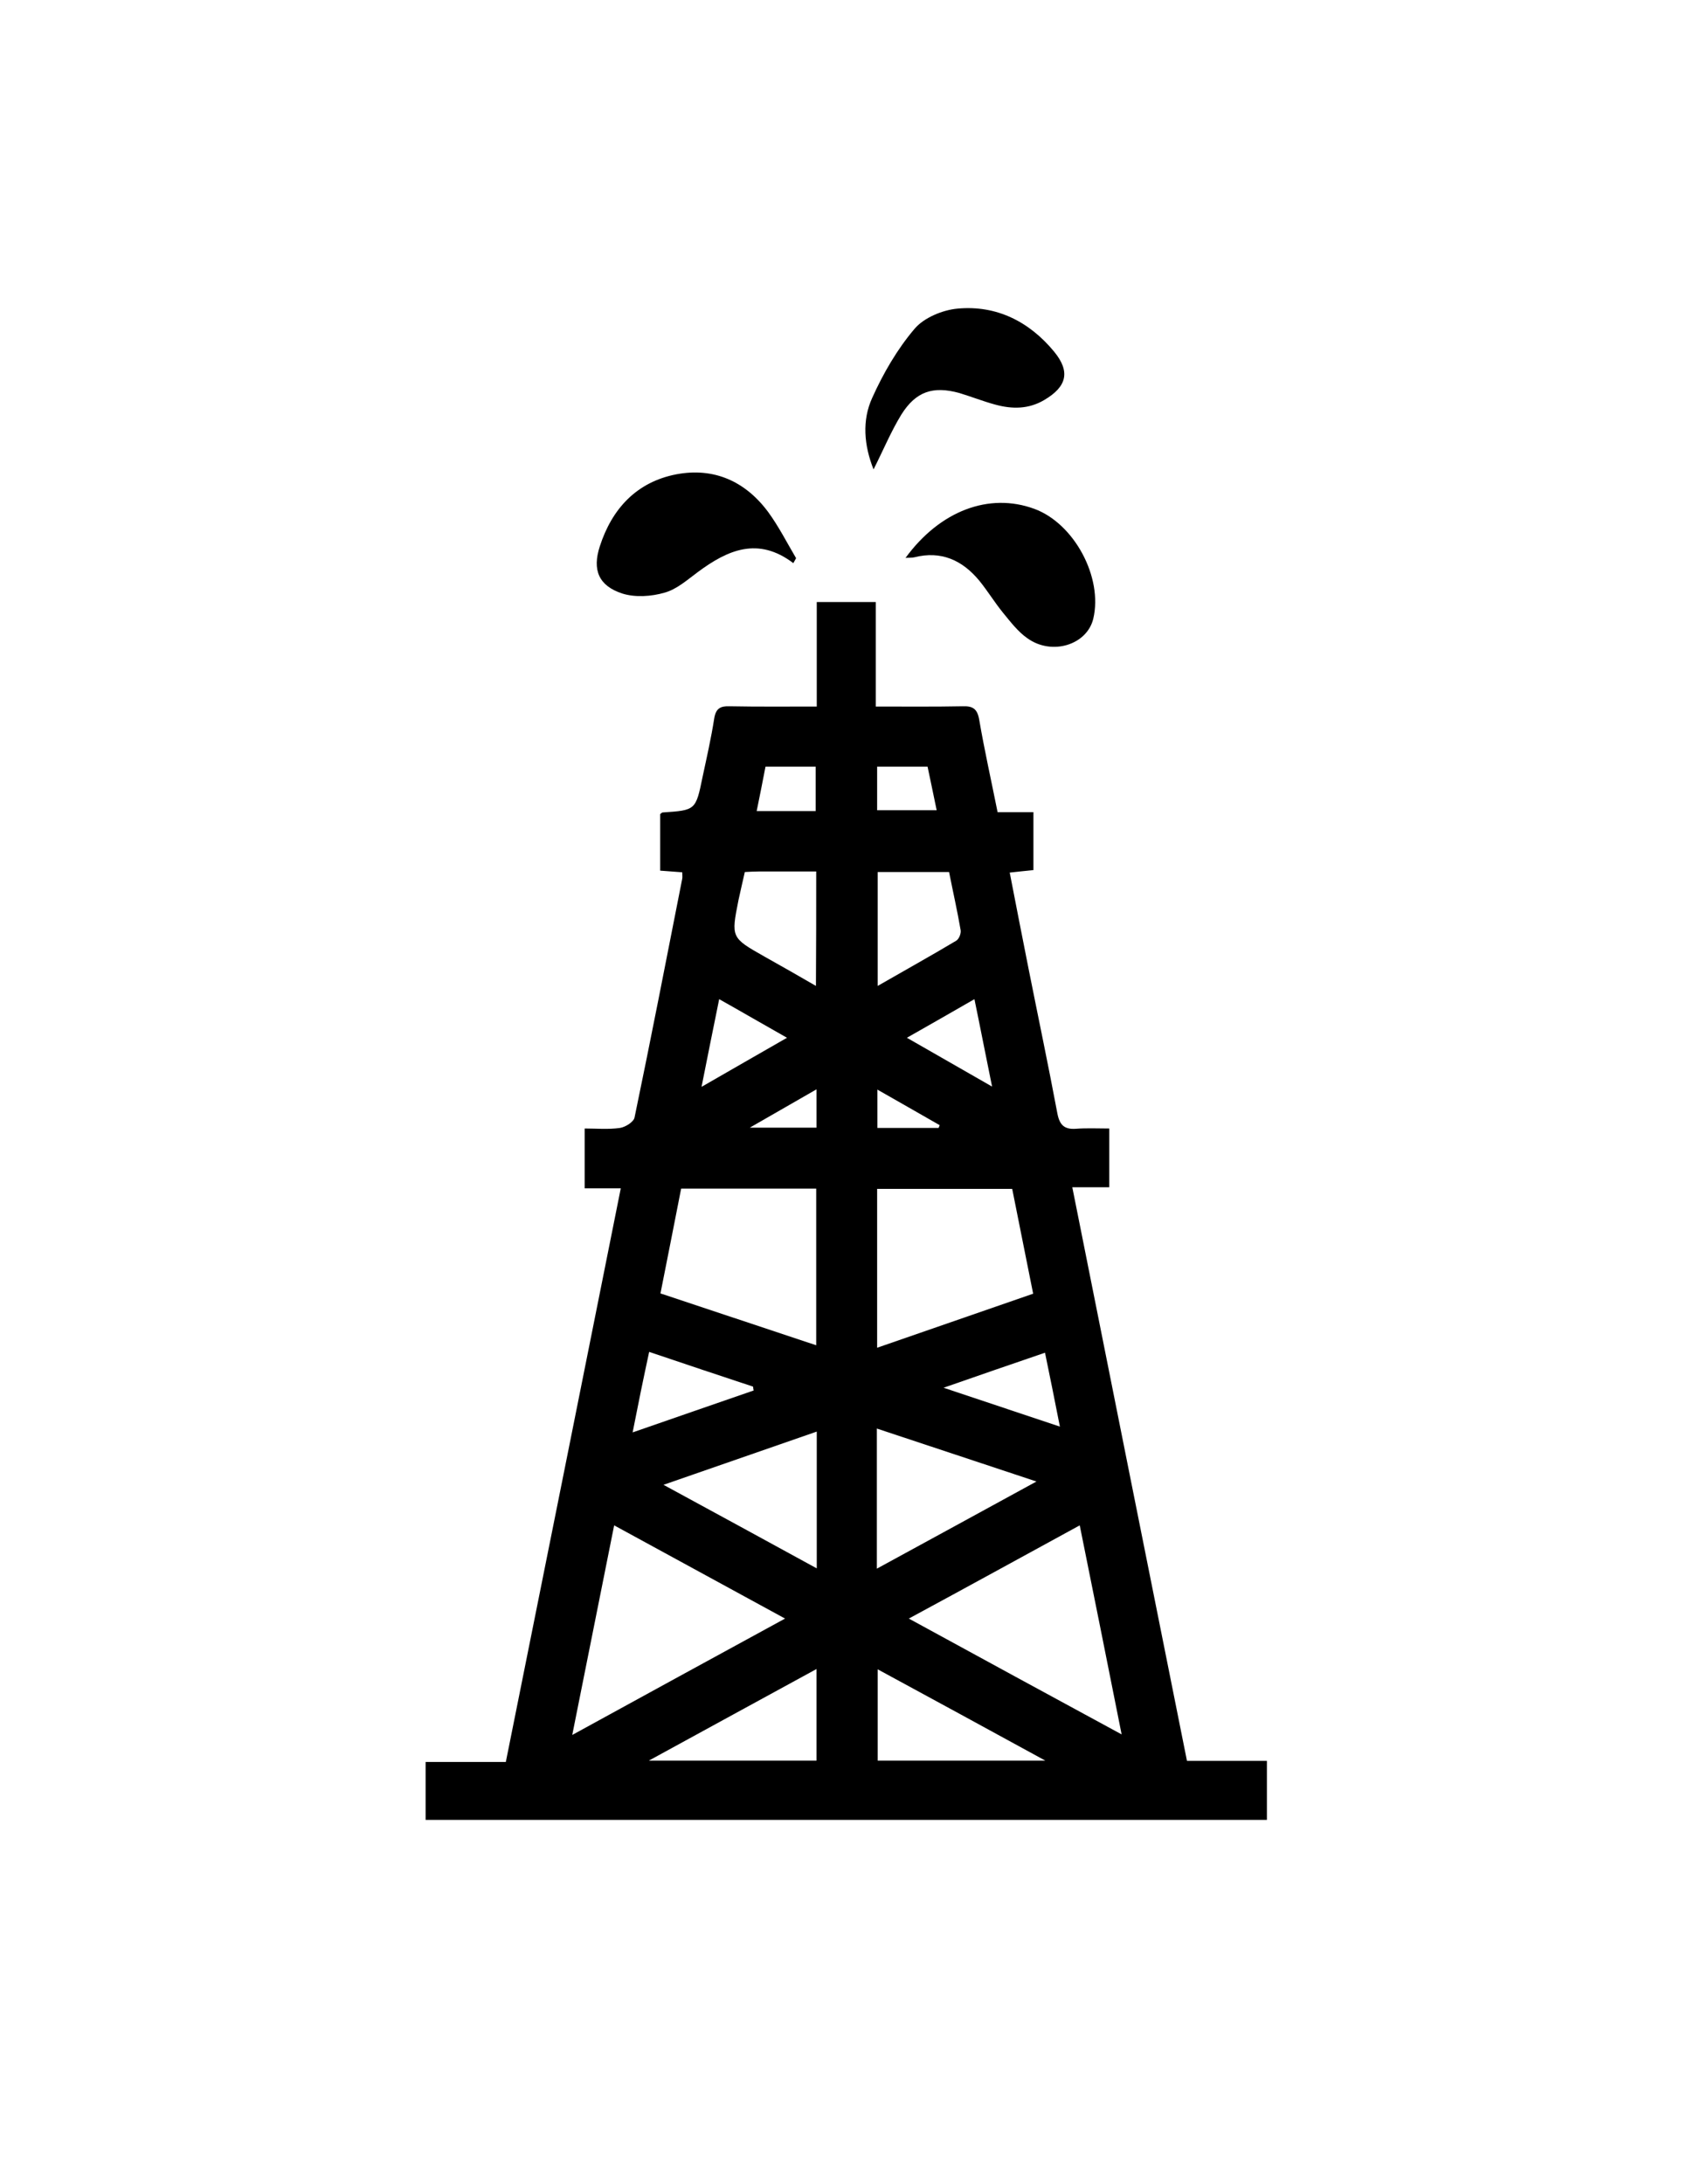 <?xml version="1.0" encoding="utf-8"?>
<!-- Generator: Adobe Illustrator 24.1.0, SVG Export Plug-In . SVG Version: 6.00 Build 0)  -->
<svg version="1.1" id="Layer_1" xmlns="http://www.w3.org/2000/svg" xmlns:xlink="http://www.w3.org/1999/xlink" x="0px" y="0px"
	 viewBox="0 0 612 792" style="enable-background:new 0 0 612 792;" xml:space="preserve">
<g>
	<g>
		<path d="M225.2,430.9c-4.8,0-8.7,0-13.1,0c0-7.2,0-14,0-21.7c4.2,0,8.6,0.4,12.8-0.2c2-0.3,5-2.2,5.3-3.8
			c6-28.8,11.6-57.7,17.3-86.6c0.1-0.6,0-1.2,0-2.3c-2.6-0.2-5.1-0.4-8-0.6c0-6.8,0-13.6,0-20.5c0.3-0.2,0.6-0.6,0.9-0.6
			c12-0.8,12-0.8,14.5-13c1.5-7,3.1-14,4.2-21.1c0.6-3.6,2.2-4.5,5.5-4.4c10.3,0.2,20.6,0.1,31.7,0.1c0-6.7,0-13,0-19.3
			c0-6.1,0-12.2,0-18.6c7.3,0,14,0,21.4,0c0,12.5,0,24.9,0,37.9c11,0,21.3,0.1,31.6-0.1c3.6-0.1,5.2,0.9,5.9,4.7
			c1.9,11.1,4.4,22.2,6.7,33.7c4.5,0,8.6,0,13,0c0,7.2,0,13.9,0,21c-2.6,0.3-5.3,0.5-8.6,0.9c2.3,11.8,4.5,23.2,6.8,34.7
			c3.5,17.6,7.2,35.1,10.5,52.7c0.8,4.1,2.5,5.8,6.7,5.5c3.9-0.3,7.9-0.1,12.1-0.1c0,7.3,0,13.9,0,21.3c-4,0-8.1,0-13.4,0
			c13.9,69.7,27.7,138.6,41.6,208c9.6,0,19,0,29,0c0,7.3,0,14.2,0,21.4c-101.6,0-203.2,0-305.2,0c0-6.8,0-13.5,0-21
			c9.6,0,19.2,0,29.1,0C197.5,569.3,211.3,500.4,225.2,430.9z M284.8,586.9c-21.1-11.5-41.3-22.5-62-33.8c-5.1,25.4-10,50-15.2,76
			C233.9,614.7,258.9,601,284.8,586.9z M329.7,586.9c26,14.2,51,27.8,77.2,42c-5.2-26.1-10.1-50.6-15.2-75.8
			C370.8,564.5,350.8,575.5,329.7,586.9z M374.8,469.1c-2.6-13-5.1-25.5-7.6-38c-16.7,0-32.7,0-49,0c0,19.1,0,37.9,0,57.6
			C337.2,482.1,355.7,475.7,374.8,469.1z M239.6,469c19.2,6.4,37.8,12.6,56.5,18.8c0-19.3,0-37.9,0-56.8c-16.3,0-32.4,0-49,0
			C244.6,443.6,242.2,456.1,239.6,469z M318.1,568.8c19.5-10.6,38.1-20.8,57.9-31.6c-20.2-6.7-38.9-12.9-57.9-19.2
			C318.1,535,318.1,551.3,318.1,568.8z M296.3,519.1c-18.7,6.5-36.6,12.7-55.6,19.3c19.2,10.4,37.1,20.2,55.6,30.3
			C296.3,551.6,296.3,535.7,296.3,519.1z M296.2,605.2c-20.4,11.1-39.9,21.8-60.8,33.2c21.4,0,40.9,0,60.8,0
			C296.2,627.5,296.2,616.8,296.2,605.2z M379.2,638.4c-21.2-11.6-40.9-22.3-60.8-33.1c0,11.7,0,22.4,0,33.1
			C338.2,638.4,357.8,638.4,379.2,638.4z M296.1,316c-7,0-13.8,0-20.5,0c-1.8,0-3.5,0.1-5.4,0.2c-0.8,3.6-1.6,6.9-2.3,10.2
			c-2.7,13.6-2.7,13.6,9.5,20.5c6.1,3.4,12.2,6.9,18.6,10.6C296.1,343.1,296.1,329.8,296.1,316z M318.4,316.2c0,13.8,0,27.2,0,41.3
			c9.9-5.7,19.3-10.9,28.5-16.4c1-0.6,1.8-2.6,1.6-3.8c-1.2-7-2.8-14-4.2-21.1C335.6,316.2,327.2,316.2,318.4,316.2z M229.5,519.4
			c15.2-5.3,29.5-10.2,43.9-15.2c-0.1-0.5-0.2-0.9-0.2-1.4c-12.4-4.1-24.7-8.2-37.7-12.6C233.4,499.9,231.5,509.2,229.5,519.4z
			 M342.3,503.2c14.6,4.9,27.8,9.3,42.2,14.1c-1.9-9.7-3.6-18.1-5.4-26.8C366.8,494.7,355.2,498.7,342.3,503.2z M254.5,394.1
			c10.8-6.2,20.5-11.8,31-17.8c-8.7-4.9-16.4-9.4-24.6-14C258.7,373.1,256.7,383,254.5,394.1z M359.9,394
			c-2.3-11.2-4.2-21.1-6.4-31.7c-8.2,4.7-16,9.2-24.5,14C339.6,382.4,349.3,387.9,359.9,394z M277.7,278c-1.1,5.7-2.1,10.8-3.2,16.1
			c7.7,0,14.6,0,21.4,0c0-5.6,0-10.8,0-16.1C289.8,278,284.1,278,277.7,278z M318.2,293.8c7.4,0,14.3,0,21.6,0
			c-1.2-5.7-2.2-10.7-3.3-15.8c-6.3,0-12.2,0-18.3,0C318.2,283.5,318.2,288.6,318.2,293.8z M340.5,409c0.1-0.3,0.3-0.7,0.4-1
			c-7.4-4.2-14.8-8.5-22.6-12.9c0,5.2,0,9.5,0,13.9C326,409,333.2,409,340.5,409z M296.2,395c-8.2,4.7-15.5,8.9-24.2,13.9
			c9.2,0,16.6,0,24.2,0C296.2,404.4,296.2,400.3,296.2,395z"/>
		<path d="M328.5,202.3c12.5-17.1,30.3-23.8,46.7-17.8c14.5,5.3,25,24.9,21.4,39.9c-2.3,9.4-14.9,13.4-23.8,7.1
			c-3.5-2.4-6.2-6-9-9.4c-3-3.7-5.5-7.8-8.5-11.5c-6.2-7.5-13.9-11-23.7-8.5C330.6,202.3,329.7,202.2,328.5,202.3z"/>
		<path d="M287.8,204.2c-12.8-9.7-23.8-4.8-34.6,3.2c-3.8,2.8-7.7,6.3-12.1,7.5c-4.8,1.4-10.7,1.8-15.4,0.3
			c-8.5-2.8-10.9-8.5-8.1-17.1c4.4-13.6,13.3-23.3,27.7-26.1c13.7-2.6,25.1,2.5,33.4,13.7c3.8,5.2,6.8,11.1,10.1,16.7
			C288.5,203,288.1,203.6,287.8,204.2z"/>
		<path d="M316.9,170.2c-3.5-8.8-4.2-17.8-0.5-25.9c4-8.9,9.1-17.7,15.4-25.1c3.4-4,10.1-6.8,15.6-7.3c14.1-1.3,26,4.7,35,15.6
			c6,7.3,4.6,12.7-3.5,17.5c-5.7,3.4-11.7,3.4-17.9,1.7c-4.4-1.2-8.7-2.9-13-4.2c-9.5-2.6-15.7-0.6-21,7.8
			C323.2,156.5,320.4,163.3,316.9,170.2z"/>
	</g>
</g>
</svg>

